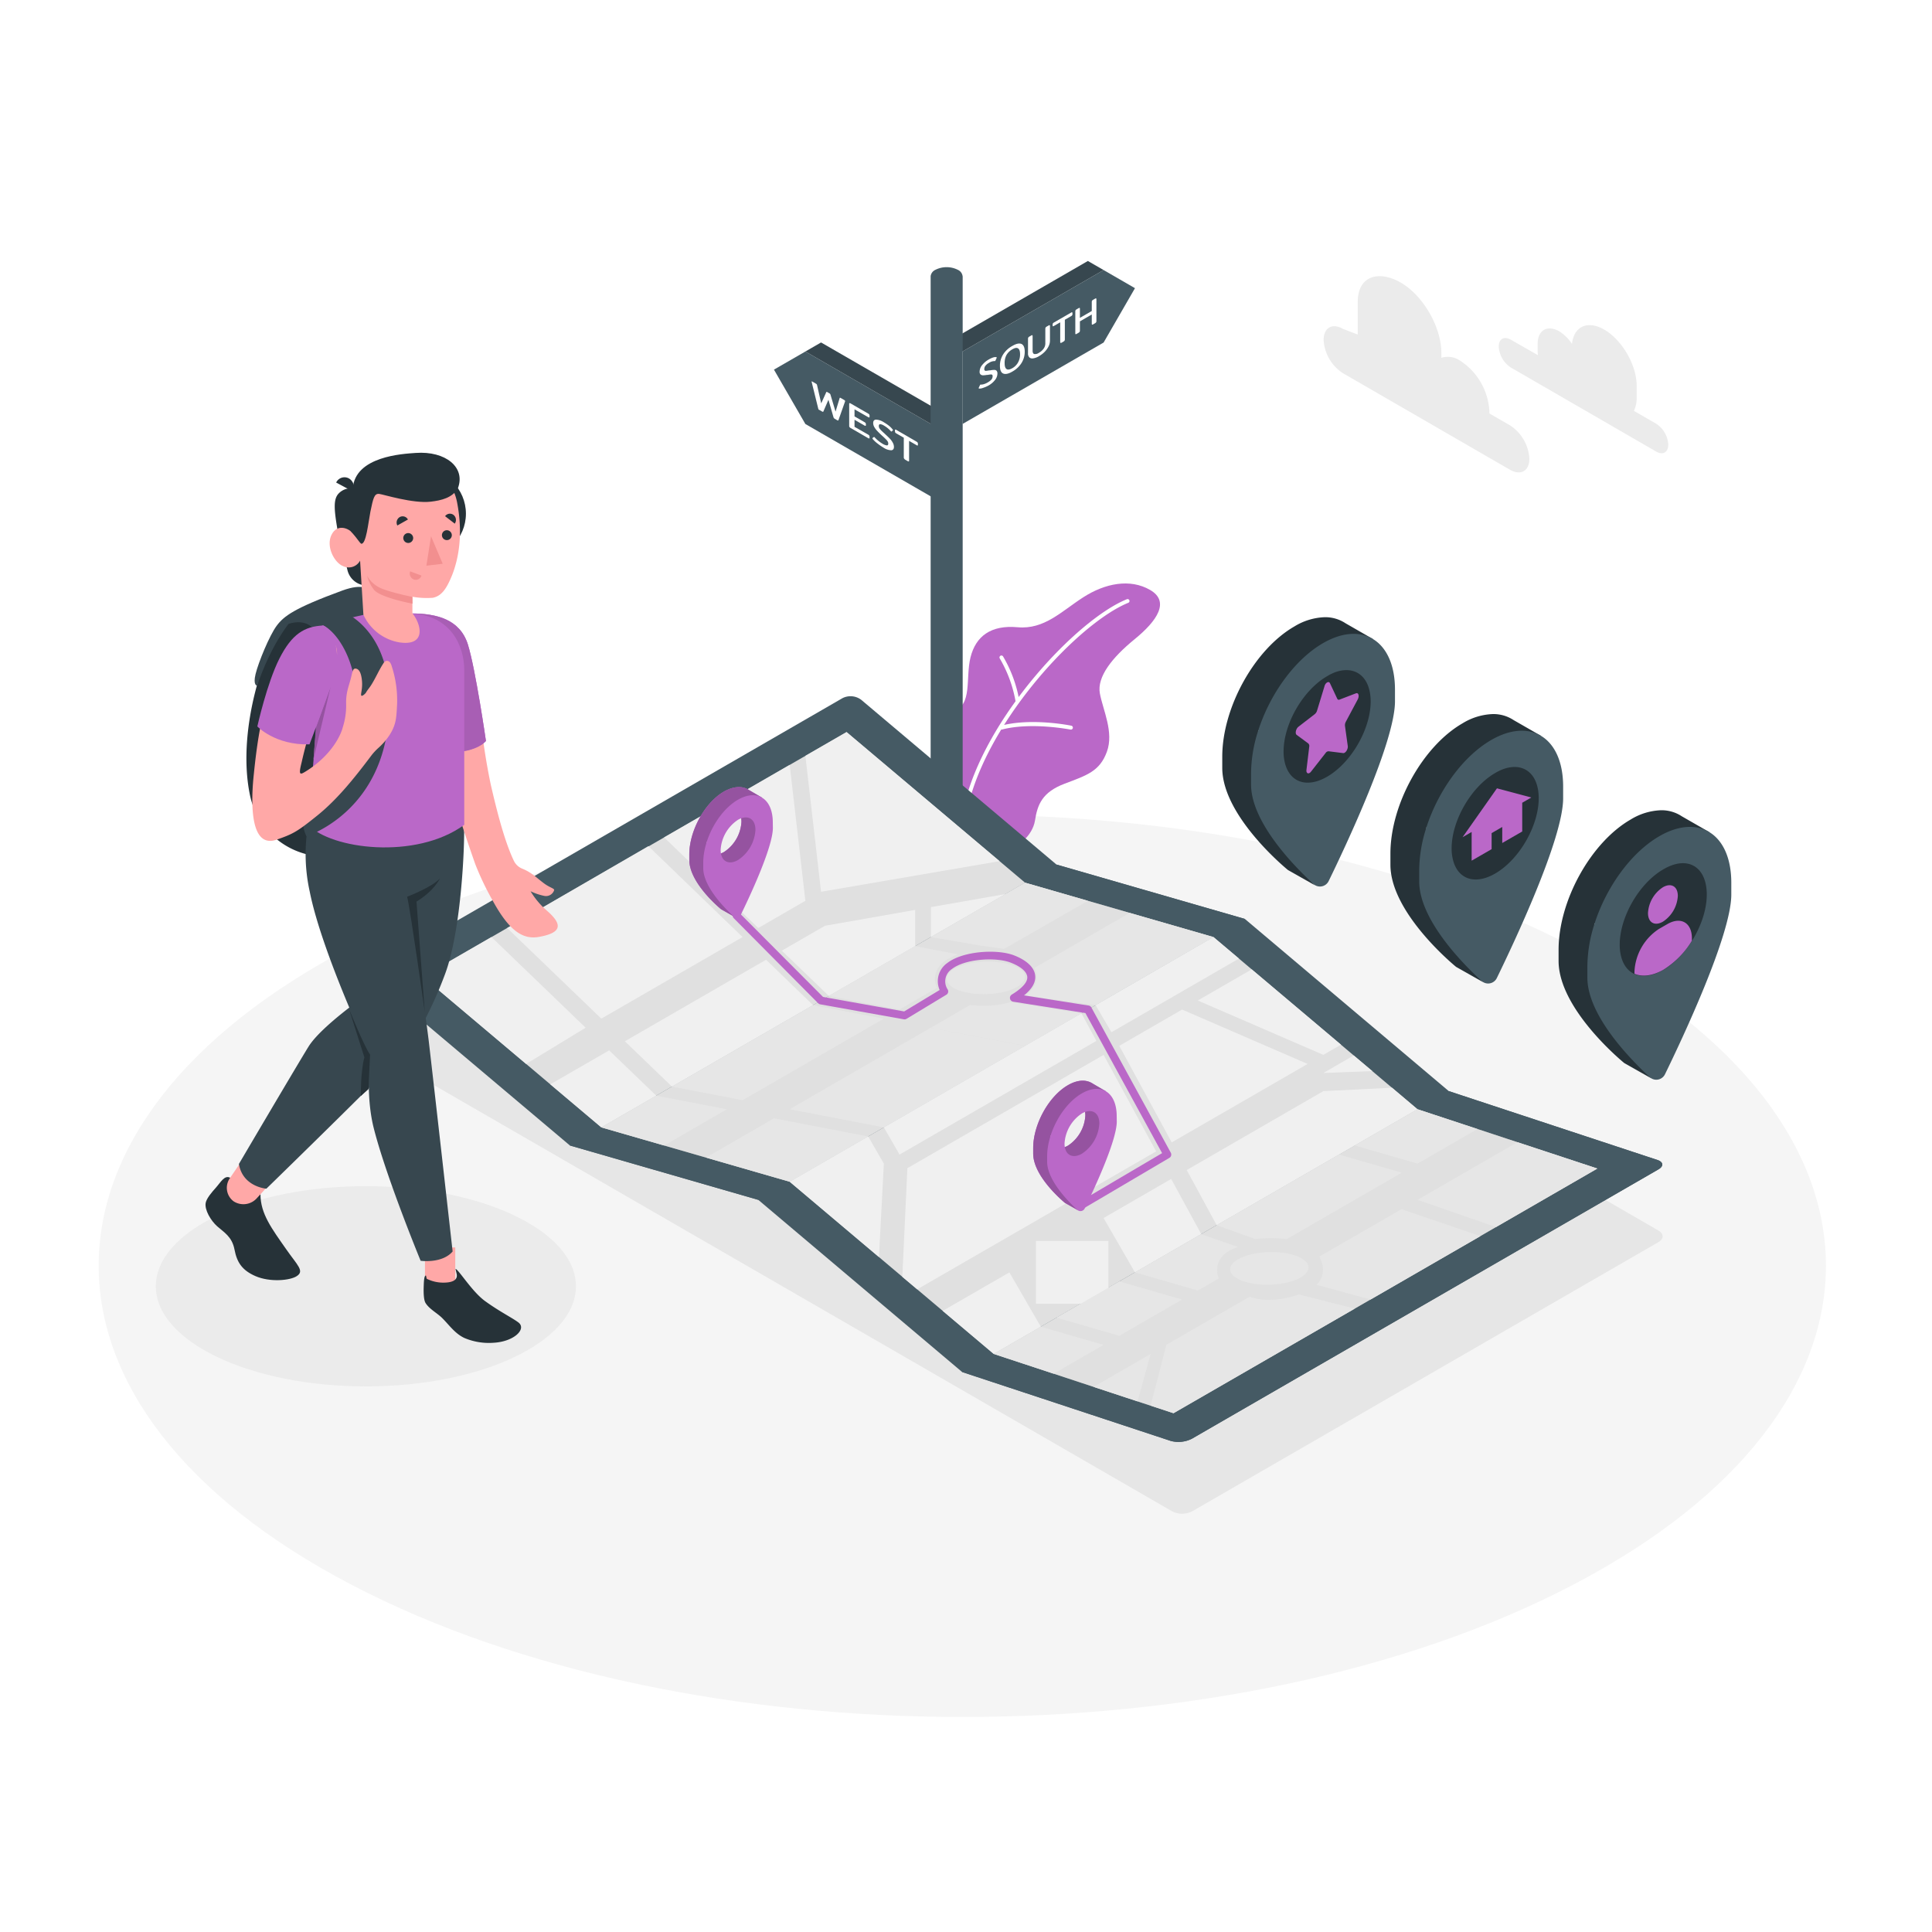 <svg class="animated" id="freepik_stories-paper-map" xmlns="http://www.w3.org/2000/svg" viewBox="0 0 500 500" version="1.1" xmlns:xlink="http://www.w3.org/1999/xlink" xmlns:svgjs="http://svgjs.com/svgjs"><style>svg#freepik_stories-paper-map:not(.animated) .animable {opacity: 0;}svg#freepik_stories-paper-map.animated #freepik--Map--inject-130 {animation: 6s Infinite  linear heartbeat;animation-delay: 0s;}svg#freepik_stories-paper-map.animated #freepik--Character--inject-130 {animation: 6s Infinite  linear shake;animation-delay: -0.5s;}            @keyframes heartbeat {                0% {                    transform: scale(1);                }                10% {                    transform: scale(1.1);                }                30% {                    transform: scale(1);                }                40% {                    transform: scale(1);                }                50% {                    transform: scale(1.1);                }                60% {                    transform: scale(1);                }                100% {                    transform: scale(1);                }            }                    @keyframes shake {                10%, 90% {                    transform: translate3d(-1px, 0, 0);                  }                  20%, 80% {                    transform: translate3d(2px, 0, 0);                  }                  30%, 50%, 70% {                    transform: translate3d(-4px, 0, 0);                  }                  40%, 60% {                    transform: translate3d(4px, 0, 0);                  }            }        </style><g id="freepik--Floor--inject-130" class="animable" style="transform-origin: 249.045px 327.586px;"><path d="M91,410.15c87.29,45.6,228.81,45.6,316.09,0s87.29-119.53,0-165.13S178.29,199.43,91,245,3.72,364.56,91,410.15Z" style="fill: rgb(245, 245, 245); transform-origin: 249.045px 327.586px;" id="el2lb3596pf55" class="animable"></path></g><g id="freepik--Shadows--inject-130" class="animable" style="transform-origin: 235.305px 295.294px;"><path d="M303.32,391.11l-206-118.94c-1.44-.83-1.44-2.17,0-3L218,199.46a5.77,5.77,0,0,1,5.2,0l206,119c1.44.82,1.44,2.17,0,3l-120.72,69.7A5.74,5.74,0,0,1,303.32,391.11Z" style="fill: rgb(230, 230, 230); transform-origin: 263.26px 295.294px;" id="el7h7oet3ql2" class="animable"></path><ellipse cx="94.69" cy="332.89" rx="54.36" ry="25.91" style="fill: rgb(235, 235, 235); transform-origin: 94.69px 332.89px;" id="ellicq1l8uhik" class="animable"></ellipse></g><g id="freepik--Plant--inject-130" class="animable" style="transform-origin: 273.416px 185.321px;"><path d="M260.48,219.64c2.54.05,6.74-3.24,7.38-7.32s1.85-7.3,7.66-9.5,9.08-3.2,10.94-8.26-1-10.76-1.81-15.07,3.18-9.33,9-14.07,9.18-9.74,4-12.74-11.64-1.74-17.29,1.89-10.08,8.39-17,7.76-10.83,2.33-12.19,7.78.61,12.36-4.55,14.07v23.15Z" style="fill: rgb(186, 104, 200); transform-origin: 273.416px 185.321px;" id="elbopwz6i3xw9" class="animable"></path><path d="M250,209.2l-.11,0a.5.5,0,0,1-.38-.59c5.29-22.9,29.17-48.25,42.07-53.51a.5.5,0,1,1,.38.92c-12.71,5.19-36.25,30.2-41.47,52.81A.51.51,0,0,1,250,209.2Z" style="fill: rgb(255, 255, 255); transform-origin: 270.907px 182.121px;" id="elgfi6khm48q5" class="animable"></path><path d="M263.3,181.83a.5.5,0,0,1-.49-.42,33.42,33.42,0,0,0-4.07-11,.51.51,0,0,1,.16-.69.5.5,0,0,1,.69.16,33.77,33.77,0,0,1,4.2,11.41.48.48,0,0,1-.41.57Z" style="fill: rgb(255, 255, 255); transform-origin: 261.233px 175.752px;" id="elhdwyl9nu85m" class="animable"></path><path d="M259.17,188.79a.51.51,0,0,1-.49-.37.5.5,0,0,1,.36-.61c7.86-2.08,17.79-.09,18.21,0a.5.5,0,0,1-.2,1c-.1,0-10.13-2-17.76,0A.25.25,0,0,1,259.17,188.79Z" style="fill: rgb(255, 255, 255); transform-origin: 268.161px 187.842px;" id="elbsp9o5t9pzl" class="animable"></path></g><g id="freepik--Clouds--inject-130" class="animable" style="transform-origin: 387.15px 96.869px;"><path d="M347.55,85.11l3.83,1.47V78.14c0-6.7,5.34-8.31,11.14-5h0c5.8,3.35,10.5,11.49,10.5,18.19V92.6a5.63,5.63,0,0,1,4.88.75h0a16.71,16.71,0,0,1,7.55,13.09V107l5.35,3.09a11,11,0,0,1,5,8.62c0,3.17-2.22,4.46-5,2.87l-43.25-25a11,11,0,0,1-5-8.62C342.57,84.81,344.8,83.52,347.55,85.11Z" style="fill: rgb(235, 235, 235); transform-origin: 369.175px 96.869px;" id="elw1apd6z96yi" class="animable"></path><path d="M391,87.91l7,4c0-.31-.06-.61-.06-.92V89c0-3.58,2.52-5,5.62-3.24A10.76,10.76,0,0,1,406.82,89c.51-4.51,4-6.19,8.34-3.71,4.64,2.68,8.41,9.2,8.41,14.56v3a8,8,0,0,1-.71,3.49l5.77,3.33a6.89,6.89,0,0,1,3.12,5.4c0,2-1.4,2.79-3.12,1.8L391,95.11a6.89,6.89,0,0,1-3.12-5.4C387.84,87.72,389.24,86.92,391,87.91Z" style="fill: rgb(235, 235, 235); transform-origin: 409.815px 100.72px;" id="eltieqtwoxdhq" class="animable"></path></g><g id="freepik--Sign--inject-130" class="animable" style="transform-origin: 247.015px 179.595px;"><polygon points="249.13 90.95 285.61 69.89 293.73 74.58 285.61 88.65 249.13 109.71 249.13 90.95" style="fill: rgb(69, 90, 100); transform-origin: 271.43px 89.8px;" id="elai10vaiqnv" class="animable"></polygon><polygon points="285.61 69.89 281.54 67.54 244.99 88.65 249.13 90.95 285.61 69.89" style="fill: rgb(55, 71, 79); transform-origin: 265.3px 79.245px;" id="el62wuq84ejg8" class="animable"></polygon><path d="M254.42,100.38a2.42,2.42,0,0,1-1,.18c-.09,0-.12,0-.12-.07a.35.35,0,0,1,0-.14l.31-.66a.42.42,0,0,1,.1-.15l.13,0a2.87,2.87,0,0,0,.8-.13,4.19,4.19,0,0,0,.93-.41,3.78,3.78,0,0,0,1-.76,1.4,1.4,0,0,0,.32-.87.48.48,0,0,0-.12-.38.54.54,0,0,0-.36-.08,5.89,5.89,0,0,0-.76.11l-.21,0a6.26,6.26,0,0,1-1,.11,1,1,0,0,1-.66-.21.92.92,0,0,1-.26-.74,2.79,2.79,0,0,1,.65-1.69,5.72,5.72,0,0,1,1.71-1.45,6.26,6.26,0,0,1,1.12-.52,1.9,1.9,0,0,1,.82-.1c.07,0,.11,0,.11.1a.24.24,0,0,1,0,.12l-.3.66a.55.55,0,0,1-.09.14.23.23,0,0,1-.12,0,2.78,2.78,0,0,0-1.49.48,2.93,2.93,0,0,0-.89.73,1.36,1.36,0,0,0-.3.85.4.4,0,0,0,.5.47,6.91,6.91,0,0,0,.78-.12l.24,0a5.56,5.56,0,0,1,1.06-.12.82.82,0,0,1,.6.23,1.08,1.08,0,0,1,.21.75,2.67,2.67,0,0,1-.61,1.62,5.55,5.55,0,0,1-1.71,1.45A7.63,7.63,0,0,1,254.42,100.38Z" style="fill: rgb(255, 255, 255); transform-origin: 255.714px 96.486px;" id="elppn47ef8nw" class="animable"></path><path d="M259.61,96.66c-.56-.26-.83-.92-.83-2a5.44,5.44,0,0,1,.83-2.93A6.49,6.49,0,0,1,262,89.52c1-.59,1.81-.76,2.36-.5s.84.92.84,2a5.46,5.46,0,0,1-.84,2.94A6.51,6.51,0,0,1,262,96.16C261,96.76,260.16,96.92,259.61,96.66Zm3.86-2.86a4.22,4.22,0,0,0,.52-2.12c0-.8-.17-1.3-.52-1.52s-.84-.13-1.49.25a4,4,0,0,0-1.51,1.48A4.32,4.32,0,0,0,260,94c0,.8.17,1.3.51,1.52s.85.13,1.51-.25A3.85,3.85,0,0,0,263.47,93.8Z" style="fill: rgb(255, 255, 255); transform-origin: 261.99px 92.841px;" id="el8mnet8a8foy" class="animable"></path><path d="M267.4,92.74a1.17,1.17,0,0,1-1-.24,1.42,1.42,0,0,1-.35-1.07V87.66a.53.53,0,0,1,.08-.31.68.68,0,0,1,.26-.24l.5-.28a.33.33,0,0,1,.27-.08s.08.1.08.22v3.79c0,.49.14.78.43.86a1.65,1.65,0,0,0,1.22-.33,3.64,3.64,0,0,0,1.21-1.07,2.3,2.3,0,0,0,.43-1.35v-3.8a.62.62,0,0,1,.08-.31.8.8,0,0,1,.27-.24l.49-.28c.24-.14.36-.1.36.13v3.77a3.37,3.37,0,0,1-.35,1.48,5.56,5.56,0,0,1-1,1.41,6.7,6.7,0,0,1-1.48,1.14A3.94,3.94,0,0,1,267.4,92.74Z" style="fill: rgb(255, 255, 255); transform-origin: 268.887px 88.463px;" id="ellf3syni48ei" class="animable"></path><path d="M274.47,88.73c-.06,0-.09-.09-.09-.21v-5.1l-1.64.94c-.12.07-.2.1-.25.07s-.07-.09-.07-.21V84a.56.56,0,0,1,.07-.3.81.81,0,0,1,.25-.23l4.48-2.58a.34.34,0,0,1,.26-.07s.07.1.07.21v.26a.52.52,0,0,1-.07.29.75.75,0,0,1-.26.23l-1.64.94v5.11a.61.61,0,0,1-.08.3.62.62,0,0,1-.28.24l-.48.29C274.61,88.73,274.52,88.75,274.47,88.73Z" style="fill: rgb(255, 255, 255); transform-origin: 274.985px 84.777px;" id="elk6sbebmq0jj" class="animable"></path><path d="M278.36,86.48c-.05,0-.07-.1-.07-.21V80.59a.62.62,0,0,1,.07-.31.9.9,0,0,1,.27-.23l.5-.29c.12-.07.21-.1.27-.07s.08.09.08.21v2.36l3.07-1.77V78.13a.62.62,0,0,1,.08-.31.75.75,0,0,1,.28-.24l.48-.28c.13-.08.22-.1.27-.08s.09.1.09.22v5.68a.55.55,0,0,1-.08.29.78.78,0,0,1-.28.25l-.48.28c-.13.07-.22.1-.28.07s-.08-.09-.08-.2V81.39l-3.07,1.78v2.41a.52.52,0,0,1-.08.3.72.72,0,0,1-.27.24l-.5.29A.36.36,0,0,1,278.36,86.48Z" style="fill: rgb(255, 255, 255); transform-origin: 281.02px 81.848px;" id="elm4sgll9j74a" class="animable"></path><polygon points="244.91 112.03 208.43 90.97 200.3 95.66 208.43 109.73 244.91 130.79 244.91 112.03" style="fill: rgb(69, 90, 100); transform-origin: 222.605px 110.88px;" id="elbkbosyamrju" class="animable"></polygon><polygon points="208.43 90.97 212.49 88.63 249.05 109.73 244.91 112.03 208.43 90.97" style="fill: rgb(55, 71, 79); transform-origin: 228.74px 100.33px;" id="elx43gqyxh9w" class="animable"></polygon><path d="M211.88,106a.58.58,0,0,1-.12-.25l-1.7-6.89a.22.22,0,0,1,0-.09c0-.09.06-.1.2,0l.88.51a.88.88,0,0,1,.22.17.52.52,0,0,1,.09.2l1.08,4.74,1.3-2.88a.11.11,0,0,1,.1-.09s.1,0,.2.07l.5.29a.56.56,0,0,1,.2.16.69.69,0,0,1,.1.21l1.31,4.38,1.06-3.5c0-.06.05-.09.1-.09a.39.39,0,0,1,.22.08l.88.51c.14.08.21.17.21.26a.17.17,0,0,1,0,.08L217,108.71c0,.07-.07.11-.12.11a.48.48,0,0,1-.24-.08l-.58-.34a.92.92,0,0,1-.23-.18.79.79,0,0,1-.13-.26l-1.3-4.5-1.3,3c0,.07-.07.11-.12.11a.6.6,0,0,1-.24-.08l-.59-.35A.69.69,0,0,1,211.88,106Z" style="fill: rgb(255, 255, 255); transform-origin: 214.385px 103.759px;" id="el8c753yoqlze" class="animable"></path><path d="M219.86,110.53a.56.56,0,0,1-.09-.31v-5.68q0-.18.09-.21c.06,0,.16,0,.31.1l4.49,2.59a.89.89,0,0,1,.3.25.56.56,0,0,1,.08.3v.25c0,.12,0,.19-.08.21s-.15,0-.3-.09l-3.51-2v1.82l2.55,1.47a.88.88,0,0,1,.3.25.49.49,0,0,1,.09.3V110c0,.11,0,.18-.09.2a.45.45,0,0,1-.3-.09l-2.55-1.47v1.82l3.5,2a.83.83,0,0,1,.31.26.56.56,0,0,1,.08.3v.25c0,.12,0,.18-.08.2a.58.58,0,0,1-.31-.1l-4.48-2.59A.83.83,0,0,1,219.86,110.53Z" style="fill: rgb(255, 255, 255); transform-origin: 222.405px 108.9px;" id="ellhvigahbgeo" class="animable"></path><path d="M227.11,114.79a7.54,7.54,0,0,1-1.18-1.09c-.1-.11-.14-.18-.14-.23a.1.1,0,0,1,0-.09l.36-.28a.09.09,0,0,1,.11,0,.52.52,0,0,1,.15.13,7.69,7.69,0,0,0,.92.86,8.69,8.69,0,0,0,1.07.75,2.78,2.78,0,0,0,1.11.43c.25,0,.37-.15.37-.47a1,1,0,0,0-.14-.53,2.5,2.5,0,0,0-.41-.52q-.27-.28-.87-.84l-.25-.22c-.47-.44-.86-.82-1.16-1.14a5.15,5.15,0,0,1-.76-1,2.11,2.11,0,0,1-.31-1.06c0-.57.25-.87.75-.89a4,4,0,0,1,2,.68,12,12,0,0,1,1.29.87,5.87,5.87,0,0,1,.94.92.42.42,0,0,1,.13.23.08.08,0,0,1,0,.08l-.35.29a.1.1,0,0,1-.1,0,.79.79,0,0,1-.15-.14,7,7,0,0,0-1.71-1.38,2.2,2.2,0,0,0-1-.37c-.23,0-.34.17-.34.48a1.07,1.07,0,0,0,.14.55,2.74,2.74,0,0,0,.43.54c.18.19.49.47.91.85l.26.25c.53.48.94.89,1.24,1.21a4.65,4.65,0,0,1,.68,1,2.25,2.25,0,0,1,.25,1c0,.54-.24.83-.7.87a3.8,3.8,0,0,1-2-.68A14.3,14.3,0,0,1,227.11,114.79Z" style="fill: rgb(255, 255, 255); transform-origin: 228.565px 112.565px;" id="elouzcu3br7f" class="animable"></path><path d="M234,118.7a.48.48,0,0,1-.1-.31v-5.11L232,112.19a1,1,0,0,1-.3-.24.56.56,0,0,1-.08-.3v-.25c0-.12,0-.19.08-.22s.16,0,.3.1l5.17,3a1,1,0,0,1,.3.25.53.53,0,0,1,.08.31v.25c0,.12,0,.19-.08.2s-.16,0-.3-.1l-1.9-1.09v5.11c0,.11,0,.18-.09.2a.46.46,0,0,1-.32-.1l-.56-.32A.94.94,0,0,1,234,118.7Z" style="fill: rgb(255, 255, 255); transform-origin: 234.585px 115.29px;" id="eldtasz4hm3e" class="animable"></path><path d="M249.12,71.49a2.09,2.09,0,0,0-1.21-1.65,6.48,6.48,0,0,0-5.85,0,2.09,2.09,0,0,0-1.21,1.65h0V291.65h8.29V71.49Z" style="fill: rgb(69, 90, 100); transform-origin: 244.995px 180.396px;" id="elpuujiyg8k8k" class="animable"></path></g><g id="freepik--Map--inject-130" class="animable" style="transform-origin: 263.166px 276.676px;"><path d="M322.17,237.82l-48.75-14.07-50.51-42.62a4.59,4.59,0,0,0-4.89-.44L97.28,250.4a2,2,0,0,0-.31,3.43l50.52,42.62,48.75,14.07L249,355.08l54,17.83a7.73,7.73,0,0,0,5.45-.56l5.53-3.2,115.21-66.51c1.43-.82,1.32-1.92-.25-2.44l-54-17.82Z" style="fill: rgb(69, 90, 100); transform-origin: 263.166px 276.676px;" id="elwqwz06owudg" class="animable"></path><polygon points="273.42 223.75 147.49 296.45 196.24 310.52 322.17 237.82 273.42 223.75" style="fill: rgb(69, 90, 100); transform-origin: 234.83px 267.135px;" id="elk77ex2olpp" class="animable"></polygon><path d="M249,355.08l54,17.83a7.68,7.68,0,0,0,5.45-.57l120.74-69.7c1.43-.82,1.32-1.92-.25-2.44l-54-17.82Z" style="fill: rgb(69, 90, 100); transform-origin: 339.597px 327.775px;" id="elr8yhf9urix" class="animable"></path><polygon points="265.29 228.44 219.09 189.46 109.41 252.78 155.62 291.76 265.29 228.44" style="fill: rgb(224, 224, 224); transform-origin: 187.35px 240.61px;" id="el3461tte9sgl" class="animable"></polygon><polygon points="314.04 242.51 204.37 305.83 155.62 291.76 265.29 228.44 314.04 242.51" style="fill: rgb(224, 224, 224); transform-origin: 234.83px 267.135px;" id="eleqb8x71r4d6" class="animable"></polygon><g id="elurna7g7zvel"><g style="opacity: 0.5; mix-blend-mode: multiply; transform-origin: 234.83px 267.135px;" class="animable"><polygon points="314.04 242.51 204.37 305.83 155.62 291.76 265.29 228.44 314.04 242.51" style="fill: rgb(224, 224, 224); transform-origin: 234.83px 267.135px;" id="el4nt078yjn4q" class="animable"></polygon></g></g><polygon points="366.84 287.07 257.17 350.39 204.37 305.83 314.04 242.51 366.84 287.07" style="fill: rgb(224, 224, 224); transform-origin: 285.605px 296.45px;" id="elnbe3u40volp" class="animable"></polygon><polygon points="413.38 302.42 303.7 365.74 257.17 350.39 366.84 287.07 413.38 302.42" style="fill: rgb(224, 224, 224); transform-origin: 335.275px 326.405px;" id="elqxah34cseu" class="animable"></polygon><g id="elood9amifwzp"><g style="opacity: 0.5; mix-blend-mode: multiply; transform-origin: 335.275px 326.405px;" class="animable"><polygon points="413.38 302.42 303.7 365.74 257.17 350.39 366.84 287.07 413.38 302.42" style="fill: rgb(224, 224, 224); transform-origin: 335.275px 326.405px;" id="elqn7kn25enmq" class="animable"></polygon></g></g><polygon points="136.16 275.35 151.56 265.97 127.19 242.51 109.41 252.78 136.16 275.35" style="fill: rgb(240, 240, 240); transform-origin: 130.485px 258.93px;" id="el5mzz6b84rkw" class="animable"></polygon><polygon points="155.62 263.62 131.25 240.17 167.81 218.98 192.18 242.51 155.62 263.62" style="fill: rgb(240, 240, 240); transform-origin: 161.715px 241.3px;" id="ela41zwxhmtoo" class="animable"></polygon><polygon points="171.87 216.72 196.24 240.17 208.43 233.13 204.37 197.95 171.87 216.72" style="fill: rgb(240, 240, 240); transform-origin: 190.15px 219.06px;" id="elkai0sk34p8" class="animable"></polygon><polygon points="212.49 230.79 208.43 195.61 219.09 189.46 258.69 222.87 212.49 230.79" style="fill: rgb(240, 240, 240); transform-origin: 233.56px 210.125px;" id="el1j25ut11304" class="animable"></polygon><polygon points="169.84 283.56 157.65 271.83 142.42 280.62 155.62 291.76 169.84 283.56" style="fill: rgb(240, 240, 240); transform-origin: 156.13px 281.795px;" id="elyo43acrzg6" class="animable"></polygon><polygon points="161.71 269.48 173.9 281.21 210.42 260.13 198.26 248.38 161.71 269.48" style="fill: rgb(240, 240, 240); transform-origin: 186.065px 264.795px;" id="el5094uun39ms" class="animable"></polygon><polygon points="214.52 257.76 202.33 246.03 213.49 239.59 236.86 235.48 236.86 244.86 214.52 257.76" style="fill: rgb(240, 240, 240); transform-origin: 219.595px 246.62px;" id="eljoko7tj0lem" class="animable"></polygon><polygon points="240.92 242.51 240.92 234.76 260.23 231.37 240.92 242.51" style="fill: rgb(240, 240, 240); transform-origin: 250.575px 236.94px;" id="elxwrtwpcfxl" class="animable"></polygon><path d="M261.24,249.55c-4.49-1.3-10.86-.77-14.22,1.17s-2.46,4.57,2,5.86,10.85.78,14.22-1.17S265.72,250.84,261.24,249.55Z" style="fill: rgb(230, 230, 230); transform-origin: 255.135px 253.064px;" id="elfgoxr23a2ys" class="animable"></path><path d="M248,247a13.58,13.58,0,0,0-2.52,1.11c-3.54,2-3.63,4.7-3.5,5.75a4.89,4.89,0,0,0,.57,1.76l-9.79,5.64-18.28-3.51,22.34-12.9Z" style="fill: rgb(230, 230, 230); transform-origin: 231.24px 253.055px;" id="elmygrx2ceu6" class="animable"></path><polygon points="240.92 242.51 253.45 244.68 259.87 245.57 281.54 233.13 265.29 228.44 240.92 242.51" style="fill: rgb(230, 230, 230); transform-origin: 261.23px 237.005px;" id="elm7t9kodfgcj" class="animable"></polygon><path d="M314,242.51l-30.5,17.61-18.17-2.49c2.95-2,3-4.38,2.9-5.37a5.07,5.07,0,0,0-.56-1.75l24.67-14.25Z" style="fill: rgb(230, 230, 230); transform-origin: 289.665px 248.19px;" id="elp0fmav3sdy" class="animable"></path><path d="M279.87,262.24l-14.57,8.41L240.86,266,251,260.12l.08-.05h0a25.59,25.59,0,0,0,3.44.23,24.43,24.43,0,0,0,6.95-.95h0Z" style="fill: rgb(230, 230, 230); transform-origin: 260.365px 265px;" id="el89zmzxvf11m" class="animable"></path><polygon points="210.42 260.13 173.9 281.21 192.18 284.73 228.71 263.63 210.42 260.13" style="fill: rgb(230, 230, 230); transform-origin: 201.305px 272.43px;" id="elbjyhl55dy5w" class="animable"></polygon><polygon points="265.3 270.66 240.88 265.97 204.35 287.07 228.74 291.76 265.3 270.66" style="fill: rgb(230, 230, 230); transform-origin: 234.825px 278.865px;" id="el7ge3dzzxcp2" class="animable"></polygon><polygon points="169.84 283.56 155.62 291.76 171.87 296.45 188.12 287.07 169.84 283.56" style="fill: rgb(230, 230, 230); transform-origin: 171.87px 290.005px;" id="elw40khf0vwhf" class="animable"></polygon><polygon points="224.68 294.11 200.29 289.42 182.7 299.58 204.37 305.83 224.68 294.11" style="fill: rgb(230, 230, 230); transform-origin: 203.69px 297.625px;" id="elphw86wdlsue" class="animable"></polygon><polygon points="289.67 270.66 303.24 295.65 338.41 275.35 305.92 261.27 289.67 270.66" style="fill: rgb(240, 240, 240); transform-origin: 314.04px 278.46px;" id="elpsm8kep0rwg" class="animable"></polygon><polygon points="224.68 294.11 228.74 301.14 227.47 325.33 204.37 305.83 224.68 294.11" style="fill: rgb(240, 240, 240); transform-origin: 216.555px 309.72px;" id="elijdb7qfl3xr" class="animable"></polygon><polygon points="228.74 291.76 232.8 298.8 283.74 269.39 279.87 262.24 228.74 291.76" style="fill: rgb(240, 240, 240); transform-origin: 256.24px 280.52px;" id="elcrcvxxjf0lh" class="animable"></polygon><polygon points="283.54 260.13 287.64 267.14 320.64 248.08 314.04 242.51 283.54 260.13" style="fill: rgb(240, 240, 240); transform-origin: 302.09px 254.825px;" id="elbtxkphvddg" class="animable"></polygon><polygon points="285.61 273 234.83 302.32 233.52 330.44 237.37 333.68 299.21 297.98 285.61 273" style="fill: rgb(240, 240, 240); transform-origin: 266.365px 303.34px;" id="eliht8y3lbb9" class="animable"></polygon><polygon points="309.98 258.93 323.94 250.87 347.04 270.36 342.48 273 309.98 258.93" style="fill: rgb(240, 240, 240); transform-origin: 328.51px 261.935px;" id="elds904hoe9kh" class="animable"></polygon><polygon points="243.97 339.25 261.23 329.29 269.36 343.36 257.17 350.39 243.97 339.25" style="fill: rgb(240, 240, 240); transform-origin: 256.665px 339.84px;" id="el3ujib1e1crl" class="animable"></polygon><g id="eldrwboqsctm6"><rect x="268.1" y="321.16" width="18.76" height="16.25" style="fill: rgb(240, 240, 240); transform-origin: 277.48px 329.285px; transform: rotate(-30deg);" class="animable"></rect></g><polygon points="285.61 315.22 303.1 305.11 310.88 319.38 293.73 329.29 285.61 315.22" style="fill: rgb(240, 240, 240); transform-origin: 298.245px 317.2px;" id="eltym3dl9ras" class="animable"></polygon><polygon points="314.88 317.08 307.12 302.8 342.48 282.38 360.25 281.5 366.84 287.07 314.88 317.08" style="fill: rgb(240, 240, 240); transform-origin: 336.98px 299.29px;" id="elopxh21suia" class="animable"></polygon><polygon points="350.34 273.15 342.48 277.69 355.15 277.2 350.34 273.15" style="fill: rgb(240, 240, 240); transform-origin: 348.815px 275.42px;" id="el4gopcx5gxr9" class="animable"></polygon><path d="M334.6,324.74c-4.48-1.29-10.85-.77-14.21,1.17s-2.46,4.57,2,5.87,10.85.77,14.22-1.17S339.09,326,334.6,324.74Z" style="fill: rgb(230, 230, 230); transform-origin: 328.505px 328.262px;" id="el1sjeop8tiyk" class="animable"></path><polygon points="269.36 343.36 285.61 348.05 272.68 355.51 257.17 350.39 269.36 343.36" style="fill: rgb(230, 230, 230); transform-origin: 271.39px 349.435px;" id="el8fsxpr3fhsh" class="animable"></polygon><polygon points="273.42 341.01 289.67 345.7 305.92 336.32 289.67 331.63 273.42 341.01" style="fill: rgb(230, 230, 230); transform-origin: 289.67px 338.665px;" id="el56omp3xfmfn" class="animable"></polygon><path d="M293.73,329.29,310,334l5.41-3.13s-2.57-5.74,5-8.14l-9.55-3.32Z" style="fill: rgb(230, 230, 230); transform-origin: 307.07px 326.705px;" id="elzn94qx0espe" class="animable"></path><path d="M314.88,317.08l10,3.6a33.79,33.79,0,0,1,8.12,0l29.79-17.19-16.25-4.69Z" style="fill: rgb(230, 230, 230); transform-origin: 338.835px 309.74px;" id="el5q7zfficj1j" class="animable"></path><polygon points="350.6 296.45 366.85 301.14 382.36 292.19 366.84 287.07 350.6 296.45" style="fill: rgb(230, 230, 230); transform-origin: 366.48px 294.105px;" id="el15bikl3haf6" class="animable"></polygon><polygon points="392.7 295.6 366.85 310.52 387.16 317.56 413.38 302.42 392.7 295.6" style="fill: rgb(230, 230, 230); transform-origin: 390.115px 306.58px;" id="elkhwby0x2xqc" class="animable"></polygon><path d="M362.79,312.87,341.43,325.2s2.62,4.07-.73,7.29l14,3.83,28.44-16.41-19.82-6.76" style="fill: rgb(230, 230, 230); transform-origin: 361.92px 324.595px;" id="elvyio1hqu3c" class="animable"></path><path d="M350.6,338.67,336.17,335s-6.95,2.72-12.8.6l-21.52,12.42-4.06,15.75,5.91,1.94Z" style="fill: rgb(230, 230, 230); transform-origin: 324.195px 350.355px;" id="elvm16t53adxb" class="animable"></path><polygon points="297.79 350.39 294.39 362.67 283.02 358.92 297.79 350.39" style="fill: rgb(230, 230, 230); transform-origin: 290.405px 356.53px;" id="el5tsbonm069o" class="animable"></polygon><path d="M279.87,312.9a1,1,0,0,1-.86-.49,1,1,0,0,1,.35-1.37l21.39-12.61L280.9,262.18l-18.68-2.94a1,1,0,0,1-.37-1.84c2.77-1.69,4.16-3.29,4-4.64s-1.72-2.64-4.3-3.64c-3.84-1.48-11.78-1-15.21,1.67a3.81,3.81,0,0,0-1.11,5.24,1,1,0,0,1-.32,1.41l-10.3,6.23a1.05,1.05,0,0,1-.69.13l-21.65-3.88a1.09,1.09,0,0,1-.53-.28l-21.84-22a1,1,0,0,1,0-1.41,1,1,0,0,1,1.42,0L213,258l21,3.76,9.18-5.55a5.73,5.73,0,0,1,2-7c4-3.08,12.76-3.65,17.16-2,2,.76,5.32,2.46,5.57,5.32.16,1.7-.81,3.4-2.89,5.07l16.7,2.63a1,1,0,0,1,.73.51L303,298.32a1,1,0,0,1-.37,1.34l-22.22,13.1A1,1,0,0,1,279.87,312.9Z" style="fill: rgb(186, 104, 200); transform-origin: 246.366px 274.417px;" id="elqyv8mya9r6" class="animable"></path><path d="M197.22,206.44l-3.42-2h0c-1.64-1.09-3.9-1-6.41.4-5,2.87-9,10.17-9,16.29v1.4c0,6.12,8.23,12.78,8.23,12.78l3.37,1.91s-2-2.31-1.79-2.78c2.2-4.53,8.21-17.32,8.21-22.32v-1.39a10.84,10.84,0,0,0-.39-3l.39.22Zm-9.83,14.05c-2.49,1.43-4.51.27-4.51-2.6,1.34-.21,4.71-6,4.51-7.81,2.49-1.43,4.5-.27,4.5,2.6A10,10,0,0,1,187.39,220.49Z" style="fill: rgb(186, 104, 200); transform-origin: 187.805px 220.459px;" id="elos8b897h3i" class="animable"></path><path d="M197.22,206.44l-3.42-2h0c-1.64-1.09-3.9-1-6.41.4-5,2.87-9,10.17-9,16.29v1.4c0,6.12,8.23,12.78,8.23,12.78l3.37,1.91s-2-2.31-1.79-2.78c2.2-4.53,8.21-17.32,8.21-22.32v-1.39a10.84,10.84,0,0,0-.39-3l.39.22Zm-9.83,14.05c-2.49,1.43-4.51.27-4.51-2.6,1.34-.21,4.71-6,4.51-7.81,2.49-1.43,4.5-.27,4.5,2.6A10,10,0,0,1,187.39,220.49Z" style="fill: rgb(186, 104, 200); transform-origin: 187.805px 220.459px;" id="el0bmezzvwc5qs" class="animable"></path><g id="el70ziasx8lra"><g style="opacity: 0.2; transform-origin: 187.805px 220.459px;" class="animable"><path d="M197.22,206.44l-3.42-2h0c-1.64-1.09-3.9-1-6.41.4-5,2.87-9,10.17-9,16.29v1.4c0,6.12,8.23,12.78,8.23,12.78l3.37,1.91s-2-2.31-1.79-2.78c2.2-4.53,8.21-17.32,8.21-22.32v-1.39a10.84,10.84,0,0,0-.39-3l.39.22Zm-9.83,14.05c-2.49,1.43-4.51.27-4.51-2.6,1.34-.21,4.71-6,4.51-7.81,2.49-1.43,4.5-.27,4.5,2.6A10,10,0,0,1,187.39,220.49Z" id="el722s6ydyc14" class="animable" style="transform-origin: 187.805px 220.459px;"></path></g></g><path d="M200,212.85c0-6.12-4-8.76-9-5.89s-9,10.17-9,16.3v1.39c0,4.72,5.34,10.19,7.8,12.46a1.22,1.22,0,0,0,1.92-.36c2.12-4.34,8.3-17.43,8.3-22.5Zm-9,9.72c-2.49,1.44-4.5.27-4.5-2.6a10,10,0,0,1,4.5-7.81c2.49-1.43,4.51-.27,4.51,2.61A10,10,0,0,1,191,222.57Z" style="fill: rgb(186, 104, 200); transform-origin: 191.01px 221.616px;" id="el85og4h0k9hj" class="animable"></path><path d="M286.22,282.44l-3.42-2h0c-1.64-1.09-3.9-1.05-6.41.4-5,2.87-9,10.17-9,16.29v1.4c0,6.12,8.23,12.78,8.23,12.78l3.37,1.91s-2-2.31-1.79-2.78c2.2-4.53,8.21-17.32,8.21-22.32v-1.39a10.84,10.84,0,0,0-.39-3l.39.22Zm-9.83,14.05c-2.49,1.43-4.51.27-4.51-2.6,1.34-.21,4.71-6,4.51-7.81,2.49-1.43,4.5-.27,4.5,2.6A10,10,0,0,1,276.39,296.49Z" style="fill: rgb(186, 104, 200); transform-origin: 276.805px 296.45px;" id="el8l4u413rnz5" class="animable"></path><path d="M286.22,282.44l-3.42-2h0c-1.64-1.09-3.9-1.05-6.41.4-5,2.87-9,10.17-9,16.29v1.4c0,6.12,8.23,12.78,8.23,12.78l3.37,1.91s-2-2.31-1.79-2.78c2.2-4.53,8.21-17.32,8.21-22.32v-1.39a10.84,10.84,0,0,0-.39-3l.39.22Zm-9.83,14.05c-2.49,1.43-4.51.27-4.51-2.6,1.34-.21,4.71-6,4.51-7.81,2.49-1.43,4.5-.27,4.5,2.6A10,10,0,0,1,276.39,296.49Z" style="fill: rgb(186, 104, 200); transform-origin: 276.805px 296.45px;" id="el3p6hwa0r5yk" class="animable"></path><g id="eloihe22p852k"><g style="opacity: 0.2; transform-origin: 276.805px 296.45px;" class="animable"><path d="M286.22,282.44l-3.42-2h0c-1.64-1.09-3.9-1.05-6.41.4-5,2.87-9,10.17-9,16.29v1.4c0,6.12,8.23,12.78,8.23,12.78l3.37,1.91s-2-2.31-1.79-2.78c2.2-4.53,8.21-17.32,8.21-22.32v-1.39a10.84,10.84,0,0,0-.39-3l.39.22Zm-9.83,14.05c-2.49,1.43-4.51.27-4.51-2.6,1.34-.21,4.71-6,4.51-7.81,2.49-1.43,4.5-.27,4.5,2.6A10,10,0,0,1,276.39,296.49Z" id="el3e8o7tyk3ft" class="animable" style="transform-origin: 276.805px 296.45px;"></path></g></g><path d="M289,288.85c0-6.12-4-8.76-9-5.89s-9,10.17-9,16.3v1.39c0,4.72,5.34,10.19,7.8,12.46a1.22,1.22,0,0,0,1.92-.36c2.12-4.34,8.3-17.43,8.3-22.5Zm-9,9.72c-2.49,1.44-4.5.27-4.5-2.6a10,10,0,0,1,4.5-7.81c2.49-1.43,4.51-.27,4.51,2.61A10,10,0,0,1,280,298.57Z" style="fill: rgb(186, 104, 200); transform-origin: 280.01px 297.616px;" id="elxaal1ui8rfk" class="animable"></path></g><g id="freepik--Locators--inject-130" class="animable animator-active" style="transform-origin: 382.19px 219.58px;"><path d="M355.3,165.37l-.22-.13-6.86-3.94a9.49,9.49,0,0,0-5.36-1.57,16,16,0,0,0-7.9,2.41c-10.3,5.94-18.64,21-18.64,33.7v2.88c0,12.67,17,26.44,17,26.44l6.93,3.92h0c-.23-.27-4.17-4.79-3.7-5.74,4.56-9.36,17-35.81,17-46.15v-2.88a22.8,22.8,0,0,0-.79-6.19l.8.46Zm-12.89,33.35c-4.57,2.64-8.36,1.05-9.16-3.5-4.33,1.58-7.61-.91-7.61-6.18,2.77-.44,9.73-12.33,9.32-16.14,4.56-2.64,8.35-1.05,9.15,3.5,4.34-1.58,7.62.91,7.62,6.18C351.73,188.52,347.56,195.75,342.41,198.72Z" style="fill: rgb(38, 50, 56); transform-origin: 335.81px 194.405px;" id="el519oqfsiez5" class="animable"></path><path d="M355.3,165.37l-.22-.13c-3.33-1.87-7.78-1.62-12.67,1.2-7.37,4.26-13.75,13.21-16.77,22.6a36.51,36.51,0,0,0-1.87,11.1V203c0,9.76,11.05,21.08,16.14,25.77a2.4,2.4,0,0,0,.37.28h0a2.5,2.5,0,0,0,3.56-1c4.39-9,17.18-36.06,17.18-46.55v-2.89C361.05,172.11,358.85,167.5,355.3,165.37Zm-22.05,29.85a10.13,10.13,0,0,1-.16-1.88c0-5.94,4.17-13.17,9.32-16.14a11.23,11.23,0,0,1,1.7-.8c4.34-1.58,7.62.91,7.62,6.18,0,5.94-4.17,13.17-9.32,16.14C337.84,201.36,334.05,199.77,333.25,195.22Z" style="fill: rgb(69, 90, 100); transform-origin: 342.395px 196.734px;" id="elkh0vlqaiq5o" class="animable"></path><path d="M345.46,174a13.45,13.45,0,0,0-2,1c-6.23,3.59-11.27,12.32-11.27,19.5a11.73,11.73,0,0,0,.2,2.28c1,5.5,5.55,7.42,11.07,4.23,6.22-3.59,11.27-12.33,11.27-19.51C354.68,175.09,350.71,172.08,345.46,174Z" style="fill: rgb(38, 50, 56); transform-origin: 343.46px 187.991px;" id="ello9qz4f2r7" class="animable"></path><path d="M344.19,176.81l1.88,4a.44.44,0,0,0,.62.24l4.23-1.62c.67-.25.93.69.45,1.6l-3.06,5.74a1.88,1.88,0,0,0-.23,1.1l.72,5.19c.11.83-.59,1.91-1.19,1.84l-3.78-.47a.94.94,0,0,0-.76.44l-3.78,4.83c-.6.77-1.3.49-1.18-.46l.72-6a.9.9,0,0,0-.24-.83l-3-2.21c-.49-.35-.22-1.6.45-2.12l4.22-3.26a1.91,1.91,0,0,0,.62-1l1.89-6.19C343,176.67,343.89,176.17,344.19,176.81Z" style="fill: rgb(186, 104, 200); transform-origin: 343.478px 188.334px;" id="el15g2dwaj7ha" class="animable"></path><path d="M398.82,190.44l-.22-.13-6.86-3.94a9.49,9.49,0,0,0-5.36-1.57,16,16,0,0,0-7.9,2.41c-10.3,5.94-18.64,21-18.64,33.7v2.88c0,12.67,17,26.44,17,26.44l6.93,3.92h0c-.23-.27-4.17-4.79-3.7-5.74,4.56-9.36,17-35.81,17-46.15v-2.88a22.8,22.8,0,0,0-.79-6.19l.8.46Zm-12.89,33.35c-4.57,2.64-8.36,1.05-9.16-3.5-4.33,1.58-7.61-.91-7.61-6.18,2.77-.44,9.73-12.33,9.32-16.14,4.56-2.64,8.35-1.05,9.15,3.5,4.34-1.58,7.62.91,7.62,6.18C395.25,213.59,391.08,220.82,385.93,223.79Z" style="fill: rgb(38, 50, 56); transform-origin: 379.33px 219.475px;" id="el7ptxdwhg0wp" class="animable"></path><path d="M398.82,190.44l-.22-.13c-3.33-1.87-7.78-1.62-12.67,1.2-7.37,4.26-13.75,13.21-16.77,22.6a36.51,36.51,0,0,0-1.87,11.1v2.89c0,9.76,11,21.08,16.14,25.77a2.4,2.4,0,0,0,.37.28h0a2.5,2.5,0,0,0,3.56-1c4.39-9,17.18-36.06,17.18-46.55v-2.89C404.57,197.18,402.37,192.57,398.82,190.44Zm-22.05,29.85a10.13,10.13,0,0,1-.16-1.88c0-5.94,4.17-13.17,9.32-16.14a11.23,11.23,0,0,1,1.7-.8c4.34-1.58,7.62.91,7.62,6.18,0,5.94-4.17,13.17-9.32,16.14C381.36,226.43,377.57,224.84,376.77,220.29Z" style="fill: rgb(69, 90, 100); transform-origin: 385.915px 221.819px;" id="el40qkj9f9cid" class="animable"></path><path d="M389,199.06a13.45,13.45,0,0,0-2.05,1c-6.23,3.59-11.27,12.33-11.27,19.51a11.62,11.62,0,0,0,.2,2.27c1,5.5,5.55,7.42,11.07,4.23,6.22-3.59,11.27-12.33,11.27-19.51C398.2,200.16,394.23,197.15,389,199.06Z" style="fill: rgb(38, 50, 56); transform-origin: 386.95px 213.053px;" id="elue6q6yky1s" class="animable"></path><polygon points="396.3 206.39 387.41 204.02 378.51 216.67 380.86 215.31 380.86 222.74 386.03 219.76 386.03 215.61 388.78 214.02 388.78 218.17 393.95 215.19 393.95 207.75 396.3 206.39" style="fill: rgb(186, 104, 200); transform-origin: 387.405px 213.38px;" id="el2rmslrp6feu" class="animable"></polygon><path d="M442.34,215.33l-.22-.13-6.86-3.94a9.49,9.49,0,0,0-5.36-1.57,16,16,0,0,0-7.9,2.41c-10.3,5.94-18.64,21-18.64,33.7v2.88c0,12.67,17,26.44,17,26.44l6.93,3.92h0c-.23-.27-4.17-4.79-3.7-5.74,4.56-9.36,17-35.81,17-46.15v-2.88a22.8,22.8,0,0,0-.79-6.19l.8.46Zm-12.89,33.35c-4.57,2.64-8.36,1-9.16-3.5-4.33,1.58-7.61-.91-7.61-6.18,2.77-.44,9.73-12.33,9.32-16.14,4.56-2.64,8.35-1.05,9.15,3.5,4.34-1.58,7.62.91,7.62,6.18C438.77,238.48,434.6,245.71,429.45,248.68Z" style="fill: rgb(38, 50, 56); transform-origin: 422.85px 244.365px;" id="elyq6woszd9un" class="animable"></path><path d="M442.34,215.33l-.22-.13c-3.33-1.87-7.78-1.62-12.67,1.2-7.37,4.26-13.75,13.21-16.77,22.6a36.51,36.51,0,0,0-1.87,11.1V253c0,9.76,11.05,21.08,16.14,25.77a2.4,2.4,0,0,0,.37.28h0a2.5,2.5,0,0,0,3.56-1c4.39-9,17.18-36.06,17.18-46.55v-2.89C448.09,222.07,445.89,217.46,442.34,215.33Zm-22,29.85a10.13,10.13,0,0,1-.16-1.88c0-5.94,4.17-13.17,9.32-16.14a11.23,11.23,0,0,1,1.7-.8c4.34-1.58,7.62.91,7.62,6.18,0,5.94-4.17,13.17-9.32,16.14C424.88,251.32,421.09,249.73,420.29,245.18Z" style="fill: rgb(69, 90, 100); transform-origin: 429.435px 246.714px;" id="elt0kbwj0kp58" class="animable"></path><path d="M432.5,224a13.36,13.36,0,0,0-2.05,1c-6.23,3.59-11.27,12.33-11.27,19.51a11.8,11.8,0,0,0,.2,2.28c1,5.5,5.54,7.42,11.07,4.23,6.22-3.59,11.26-12.33,11.26-19.51C441.71,225.05,437.75,222,432.5,224Z" style="fill: rgb(38, 50, 56); transform-origin: 430.445px 237.978px;" id="elsh998io285g" class="animable"></path><path d="M430.36,229.62c2.13-1.23,3.86-.23,3.86,2.23a8.53,8.53,0,0,1-3.86,6.68c-2.13,1.23-3.86.23-3.86-2.23A8.53,8.53,0,0,1,430.36,229.62Z" style="fill: rgb(186, 104, 200); transform-origin: 430.36px 234.075px;" id="el5yyhna6hi3x" class="animable"></path><path d="M423,252c2,.87,4.58.59,7.43-1a22.53,22.53,0,0,0,7.43-7.54v-.65c0-4-2.84-5.68-6.34-3.66l-2.19,1.26a14,14,0,0,0-6.33,11Z" style="fill: rgb(186, 104, 200); transform-origin: 430.43px 245.389px;" id="eltz0h2duhwio" class="animable"></path></g><g id="freepik--Character--inject-130" class="animable" style="transform-origin: 98.766px 232.361px;"><path d="M89.56,156.12c-7,.34-11.85,2-16.83,7-3.66,3.68-11.55,25.05-8.11,42.32a20,20,0,0,0,28.87,14c9.49-4.84,11.33-19.83,11.06-28.57S89.56,156.12,89.56,156.12Z" style="fill: rgb(38, 50, 56); transform-origin: 84.173px 188.907px;" id="elv46wucn3rw" class="animable"></path><path d="M80.94,162.54s-1.88-2.46-6.24-1.09c0,0-4.6,5.54-8.15,16,0,0-1.13,0-.41-3s3.6-10,5.45-12.49,4.46-4.53,17-9.13c11-4,7.48,6,7.48,6Z" style="fill: rgb(55, 71, 79); transform-origin: 81.253px 164.668px;" id="elfn3sl5wucj" class="animable"></path><path d="M59.57,304.8c-1.47-.76-2.4,1.11-3.73,2.6-.94,1.05-2.39,2.71-2.61,3.91-.32,1.77,1.28,4.55,3,6.08s3.82,2.64,4.46,6,2,5.37,5.43,6.87c3.83,1.65,9,1.12,10.68,0,2.06-1.33.18-2.78-2.7-6.91-3.76-5.38-6.69-9.23-6.69-14.25Z" style="fill: rgb(38, 50, 56); transform-origin: 65.429px 317.966px;" id="elt0pks2td7b" class="animable"></path><path d="M62.57,300.39l-3.08,4.53a4.34,4.34,0,0,0,1,6l.1.06a4.66,4.66,0,0,0,5.91-.92l4.82-5.26Z" style="fill: rgb(255, 168, 167); transform-origin: 65.012px 306.019px;" id="elz5b6ly7ef8" class="animable"></path><path d="M120.1,213.42c.2,5.77-.78,27.84-5,38.88a103.71,103.71,0,0,1-8.76,18c-1.26,2.14-37.4,37.33-37.4,37.33s-6.13-.45-7.11-6.4c0,0,14.81-25.17,18-30.34s14.56-13.08,14.56-13.08l-1-48.4Z" style="fill: rgb(55, 71, 79); transform-origin: 90.977px 258.52px;" id="elsjpxug2c5q" class="animable"></path><g id="elxpfjoi4cya7"><rect x="109.98" y="322.84" width="7.84" height="11.41" style="fill: rgb(255, 168, 167); transform-origin: 113.9px 328.545px; transform: rotate(167.19deg);" class="animable"></rect></g><path d="M105.37,232.07a48.49,48.49,0,0,0,7-8c5.84-8.07,4.94-15.23,4.94-15.23h-2.39l-35.18,4.63a44.79,44.79,0,0,0,.42,17.29c3.09,15.59,15.63,42.23,15.63,42.23-.18,2.15-1.09,11.2,1,19.22,3.24,12.66,12.07,34.08,12.07,34.08s5.54.79,8.28-2.41c0,0-4.89-43.49-6.2-54.63C109.46,257.14,105.37,232.07,105.37,232.07Z" style="fill: rgb(55, 71, 79); transform-origin: 98.227px 267.608px;" id="elws51ls3mupd" class="animable"></path><path d="M118.13,329.47l-.25-1.09c.8.15,4.23,5.84,7.63,8.32,3.73,2.71,7,4.31,8.63,5.53,2.23,1.64-1,5-6.48,5.28a16.22,16.22,0,0,1-7.52-1.26c-2.39-1.14-3.84-3.27-5.66-5.1-1.33-1.34-3.34-2.32-4.35-3.94-.46-.74-.53-2.55-.48-4.11s.1-3,.59-3l.19.84a9.6,9.6,0,0,0,4.64,1C116.36,331.91,118.76,331.61,118.13,329.47Z" style="fill: rgb(38, 50, 56); transform-origin: 122.245px 337.966px;" id="elbs44enezyft" class="animable"></path><path d="M109.92,261.82s-3.68-26.17-4.55-29.75c0,0,6.49-2.47,8.49-4.74,0,0-1.43,3.17-6.07,6Z" style="fill: rgb(38, 50, 56); transform-origin: 109.615px 244.575px;" id="elwxuig7jo1zq" class="animable"></path><path d="M95.78,272.94c-1.57-2.16-5.48-11.89-5.48-11.89l4,12.59c-1,3.77-.92,10-.92,10l2-1.79C95.39,280.35,95.78,272.94,95.78,272.94Z" style="fill: rgb(38, 50, 56); transform-origin: 93.04px 272.345px;" id="elxyoivucal1" class="animable"></path><path d="M116.16,202.5c-5.08-17.14-4-31.64-5-36.09l13.11,18.46A163.56,163.56,0,0,0,127,203c1.5,6.55,3.55,14.72,6,19.8a4.08,4.08,0,0,0,2.14,2c2.48,1,3.63,2.31,5.62,3.79,1.56,1.17,2.75,1.32,2.65,1.79a2.22,2.22,0,0,1-2.63,1.46,15.68,15.68,0,0,1-3.47-1.18,20.49,20.49,0,0,0,4.21,5c3.8,3.32,4.34,5.67-2,6.8-4,.72-7.57-1.2-12.06-9.47a72.41,72.41,0,0,1-4.47-9.38C120,215.16,117.7,207.69,116.16,202.5Z" style="fill: rgb(255, 168, 167); transform-origin: 127.751px 204.505px;" id="elbis3cr70ml" class="animable"></path><path d="M106.74,158.76c6.17.06,12.25,1.45,14.34,8,2,6.42,4.68,25,4.68,25s-2.6,3.44-11.26,2.88Z" style="fill: rgb(186, 104, 200); transform-origin: 116.25px 176.731px;" id="elq0hhwo1rjb" class="animable"></path><path d="M106.74,158.76c6.17.06,12.25,1.45,14.34,8,2,6.42,4.68,25,4.68,25s-2.6,3.44-11.26,2.88Z" style="fill: rgb(186, 104, 200); transform-origin: 116.25px 176.731px;" id="el7w4qaaz5xp" class="animable"></path><g id="elwn1vot84fm"><g style="opacity: 0.1; transform-origin: 116.25px 176.731px;" class="animable"><path d="M106.74,158.76c6.17.06,12.25,1.45,14.34,8,2,6.42,4.68,25,4.68,25s-2.6,3.44-11.26,2.88Z" id="elju4bisqnzyh" class="animable" style="transform-origin: 116.25px 176.731px;"></path></g></g><path d="M94.06,159.13c-4.34,1-9.35,1.9-13.55,4-2.92,1.43,1.27,25.63,1.27,25.63l-2,24.7c5.76,6.27,27.8,9.19,40.37,0v-40c0-6.4-3.55-14.08-13.36-14.65Z" style="fill: rgb(186, 104, 200); transform-origin: 99.813px 189.059px;" id="elyw9afieo37" class="animable"></path><polygon points="81.76 188.24 85.56 177.75 81.12 196.61 81.76 188.24" style="fill: rgb(186, 104, 200); transform-origin: 83.34px 187.18px;" id="elwd1colmrq2" class="animable"></polygon><g id="elnjni6lh5pf"><polygon points="81.76 188.24 85.56 177.75 81.12 196.61 81.76 188.24" style="opacity: 0.2; transform-origin: 83.34px 187.18px;" class="animable"></polygon></g><path d="M87.22,136.88l2.72,10.74a5.18,5.18,0,0,0,5,3.91h3.18v-15Z" style="fill: rgb(38, 50, 56); transform-origin: 92.67px 144.03px;" id="elt2i30iwn8vg" class="animable"></path><g id="eljy81fblvtwo"><circle cx="109.07" cy="132.94" r="11.51" style="fill: rgb(38, 50, 56); transform-origin: 109.07px 132.94px; transform: rotate(-7.04deg);" class="animable"></circle></g><path d="M91.3,126.4a4.35,4.35,0,0,0-3.62,1.28c-1.56,1.58-1.23,4.53,0,11.29l4.81.55Z" style="fill: rgb(38, 50, 56); transform-origin: 89.56px 132.945px;" id="el2ydbjuvd03h" class="animable"></path><path d="M93.55,139.53c-.71.42-1.73-.95-2.61-1.87s-3.75-2.18-5.18.84.82,7.14,3,8a3.34,3.34,0,0,0,4.43-1.41l.86,14a12.55,12.55,0,0,0,9.46,7.18c6.91.93,5.49-4.76,3.22-7.55v-4.28a21.38,21.38,0,0,0,5.25.27c2.52-.47,3.76-2.81,5-5.8,1.77-4.47,2.86-10.79,1.33-18.81-2-10.62-13.79-10.85-20.53-6.6S93.55,139.53,93.55,139.53Z" style="fill: rgb(255, 168, 167); transform-origin: 102.175px 143.646px;" id="el7rtyz5ddgal" class="animable"></path><path d="M93.55,140.73c-.36,0-1.72-2.26-2.61-3.07-1.23-1.12.36-11.26.36-11.26.62-8.31,12.88-8.94,16.27-9.18,7.76-.56,13,3.74,10.93,9.15-1.4,2.46-4.27,3.14-7,3.46-4.57.56-12.34-1.89-13.32-2-1.32-.19-1.6,1.1-2.32,4.6C95.28,135.49,94.76,140.7,93.55,140.73Z" style="fill: rgb(38, 50, 56); transform-origin: 104.714px 128.95px;" id="elnglraadkwr" class="animable"></path><path d="M91.31,127.19,87,124.88a2.38,2.38,0,0,1,3.27-1.08A2.57,2.57,0,0,1,91.31,127.19Z" style="fill: rgb(38, 50, 56); transform-origin: 89.291px 125.355px;" id="el8mv4c1jk3hb" class="animable"></path><path d="M106.73,154.48s-6.4-1.29-8.63-2.48A7.4,7.4,0,0,1,95,149a10.07,10.07,0,0,0,1.76,3.6c1.64,2.09,10,3.63,10,3.63Z" style="fill: rgb(242, 143, 143); transform-origin: 100.88px 152.615px;" id="elnjwd8ufrv1" class="animable"></path><path d="M106.93,139.29a1.28,1.28,0,1,1-1.28-1.33A1.3,1.3,0,0,1,106.93,139.29Z" style="fill: rgb(38, 50, 56); transform-origin: 105.651px 139.24px;" id="elqopcx4etebq" class="animable"></path><path d="M105.57,134.45,102.83,136a1.65,1.65,0,0,1,.64-2.19A1.54,1.54,0,0,1,105.57,134.45Z" style="fill: rgb(38, 50, 56); transform-origin: 104.107px 134.812px;" id="el5j58qtsumhw" class="animable"></path><path d="M106.15,147.86l2.92,1.1a1.53,1.53,0,0,1-2,1A1.64,1.64,0,0,1,106.15,147.86Z" style="fill: rgb(242, 143, 143); transform-origin: 107.557px 148.958px;" id="el0q81nmqf1fj" class="animable"></path><path d="M117.69,135.52l-2.5-1.93a1.53,1.53,0,0,1,2.18-.33A1.66,1.66,0,0,1,117.69,135.52Z" style="fill: rgb(38, 50, 56); transform-origin: 116.593px 134.232px;" id="eljpm7lq3xjd9" class="animable"></path><path d="M116.93,138.55a1.28,1.28,0,1,1-1.28-1.33A1.3,1.3,0,0,1,116.93,138.55Z" style="fill: rgb(38, 50, 56); transform-origin: 115.651px 138.5px;" id="elemm4qrmwr8d" class="animable"></path><polygon points="111.55 138.77 110.35 146.4 114.57 145.9 111.55 138.77" style="fill: rgb(242, 143, 143); transform-origin: 112.46px 142.585px;" id="el2evarr4dwup" class="animable"></polygon><path d="M89.84,158.87s9.7,4.31,10.74,19.21c2.19,31.16-21.27,38.33-21.27,38.33-2-3.93-.39-9.24,1.25-13a25.82,25.82,0,0,0,11.67-23.11c-.54-11.36-6.18-17.72-9-18.58A19,19,0,0,1,89.84,158.87Z" style="fill: rgb(55, 71, 79); transform-origin: 89.552px 187.64px;" id="elm371ql6ytr" class="animable"></path><path d="M71.61,217.3c4.2-1.47,5.25-2,10.54-6.27s9.77-9.94,14-15.56a14.66,14.66,0,0,1,1.69-1.83,17.17,17.17,0,0,0,2.86-3.24c1.85-2.81,1.88-4.64,2.06-8a28.25,28.25,0,0,0-1.39-10,2.74,2.74,0,0,0-.47-1,1,1,0,0,0-1-.35,1.42,1.42,0,0,0-.69.64c-1.18,1.8-2,3.81-3.17,5.64-.53.83-.9,1.16-1.38,2-.06.1-1,1.06-1.18.64s.4-1.73.19-3.85-.79-2.88-1.44-3.05c-1-.26-1,.86-1.45,2.55-.51,2-1.29,3.66-1.2,6.63a18.29,18.29,0,0,1-.88,6c-.57,2.29-3.18,7.45-9.64,11.43-1.41.87-1.86,1-1-2.37a100.52,100.52,0,0,1,6.06-18.53c2.58-5.87,4.36-10.36,2-12.75-4.13-4.1-9.92-1.76-13.15,5.22-3.73,8.06-5.77,14.18-7.27,29C65,206.69,64.38,219.83,71.61,217.3Z" style="fill: rgb(255, 168, 167); transform-origin: 84.043px 190.815px;" id="eli6g28e2wrom" class="animable"></path><path d="M83.67,161.88c-4.88.22-8.13,2.19-11.36,8.56S66.6,188,66.6,188s4.59,4.89,13.5,4.64c0,0,5.6-14.68,6.67-18.63C87.94,169.7,86.92,163.36,83.67,161.88Z" style="fill: rgb(186, 104, 200); transform-origin: 76.919px 177.265px;" id="elz6rb1bulo6g" class="animable"></path></g><defs>     <filter id="active" height="200%">         <feMorphology in="SourceAlpha" result="DILATED" operator="dilate" radius="2"></feMorphology>                <feFlood flood-color="#32DFEC" flood-opacity="1" result="PINK"></feFlood>        <feComposite in="PINK" in2="DILATED" operator="in" result="OUTLINE"></feComposite>        <feMerge>            <feMergeNode in="OUTLINE"></feMergeNode>            <feMergeNode in="SourceGraphic"></feMergeNode>        </feMerge>    </filter>    <filter id="hover" height="200%">        <feMorphology in="SourceAlpha" result="DILATED" operator="dilate" radius="2"></feMorphology>                <feFlood flood-color="#ff0000" flood-opacity="0.5" result="PINK"></feFlood>        <feComposite in="PINK" in2="DILATED" operator="in" result="OUTLINE"></feComposite>        <feMerge>            <feMergeNode in="OUTLINE"></feMergeNode>            <feMergeNode in="SourceGraphic"></feMergeNode>        </feMerge>            <feColorMatrix type="matrix" values="0   0   0   0   0                0   1   0   0   0                0   0   0   0   0                0   0   0   1   0 "></feColorMatrix>    </filter></defs></svg>